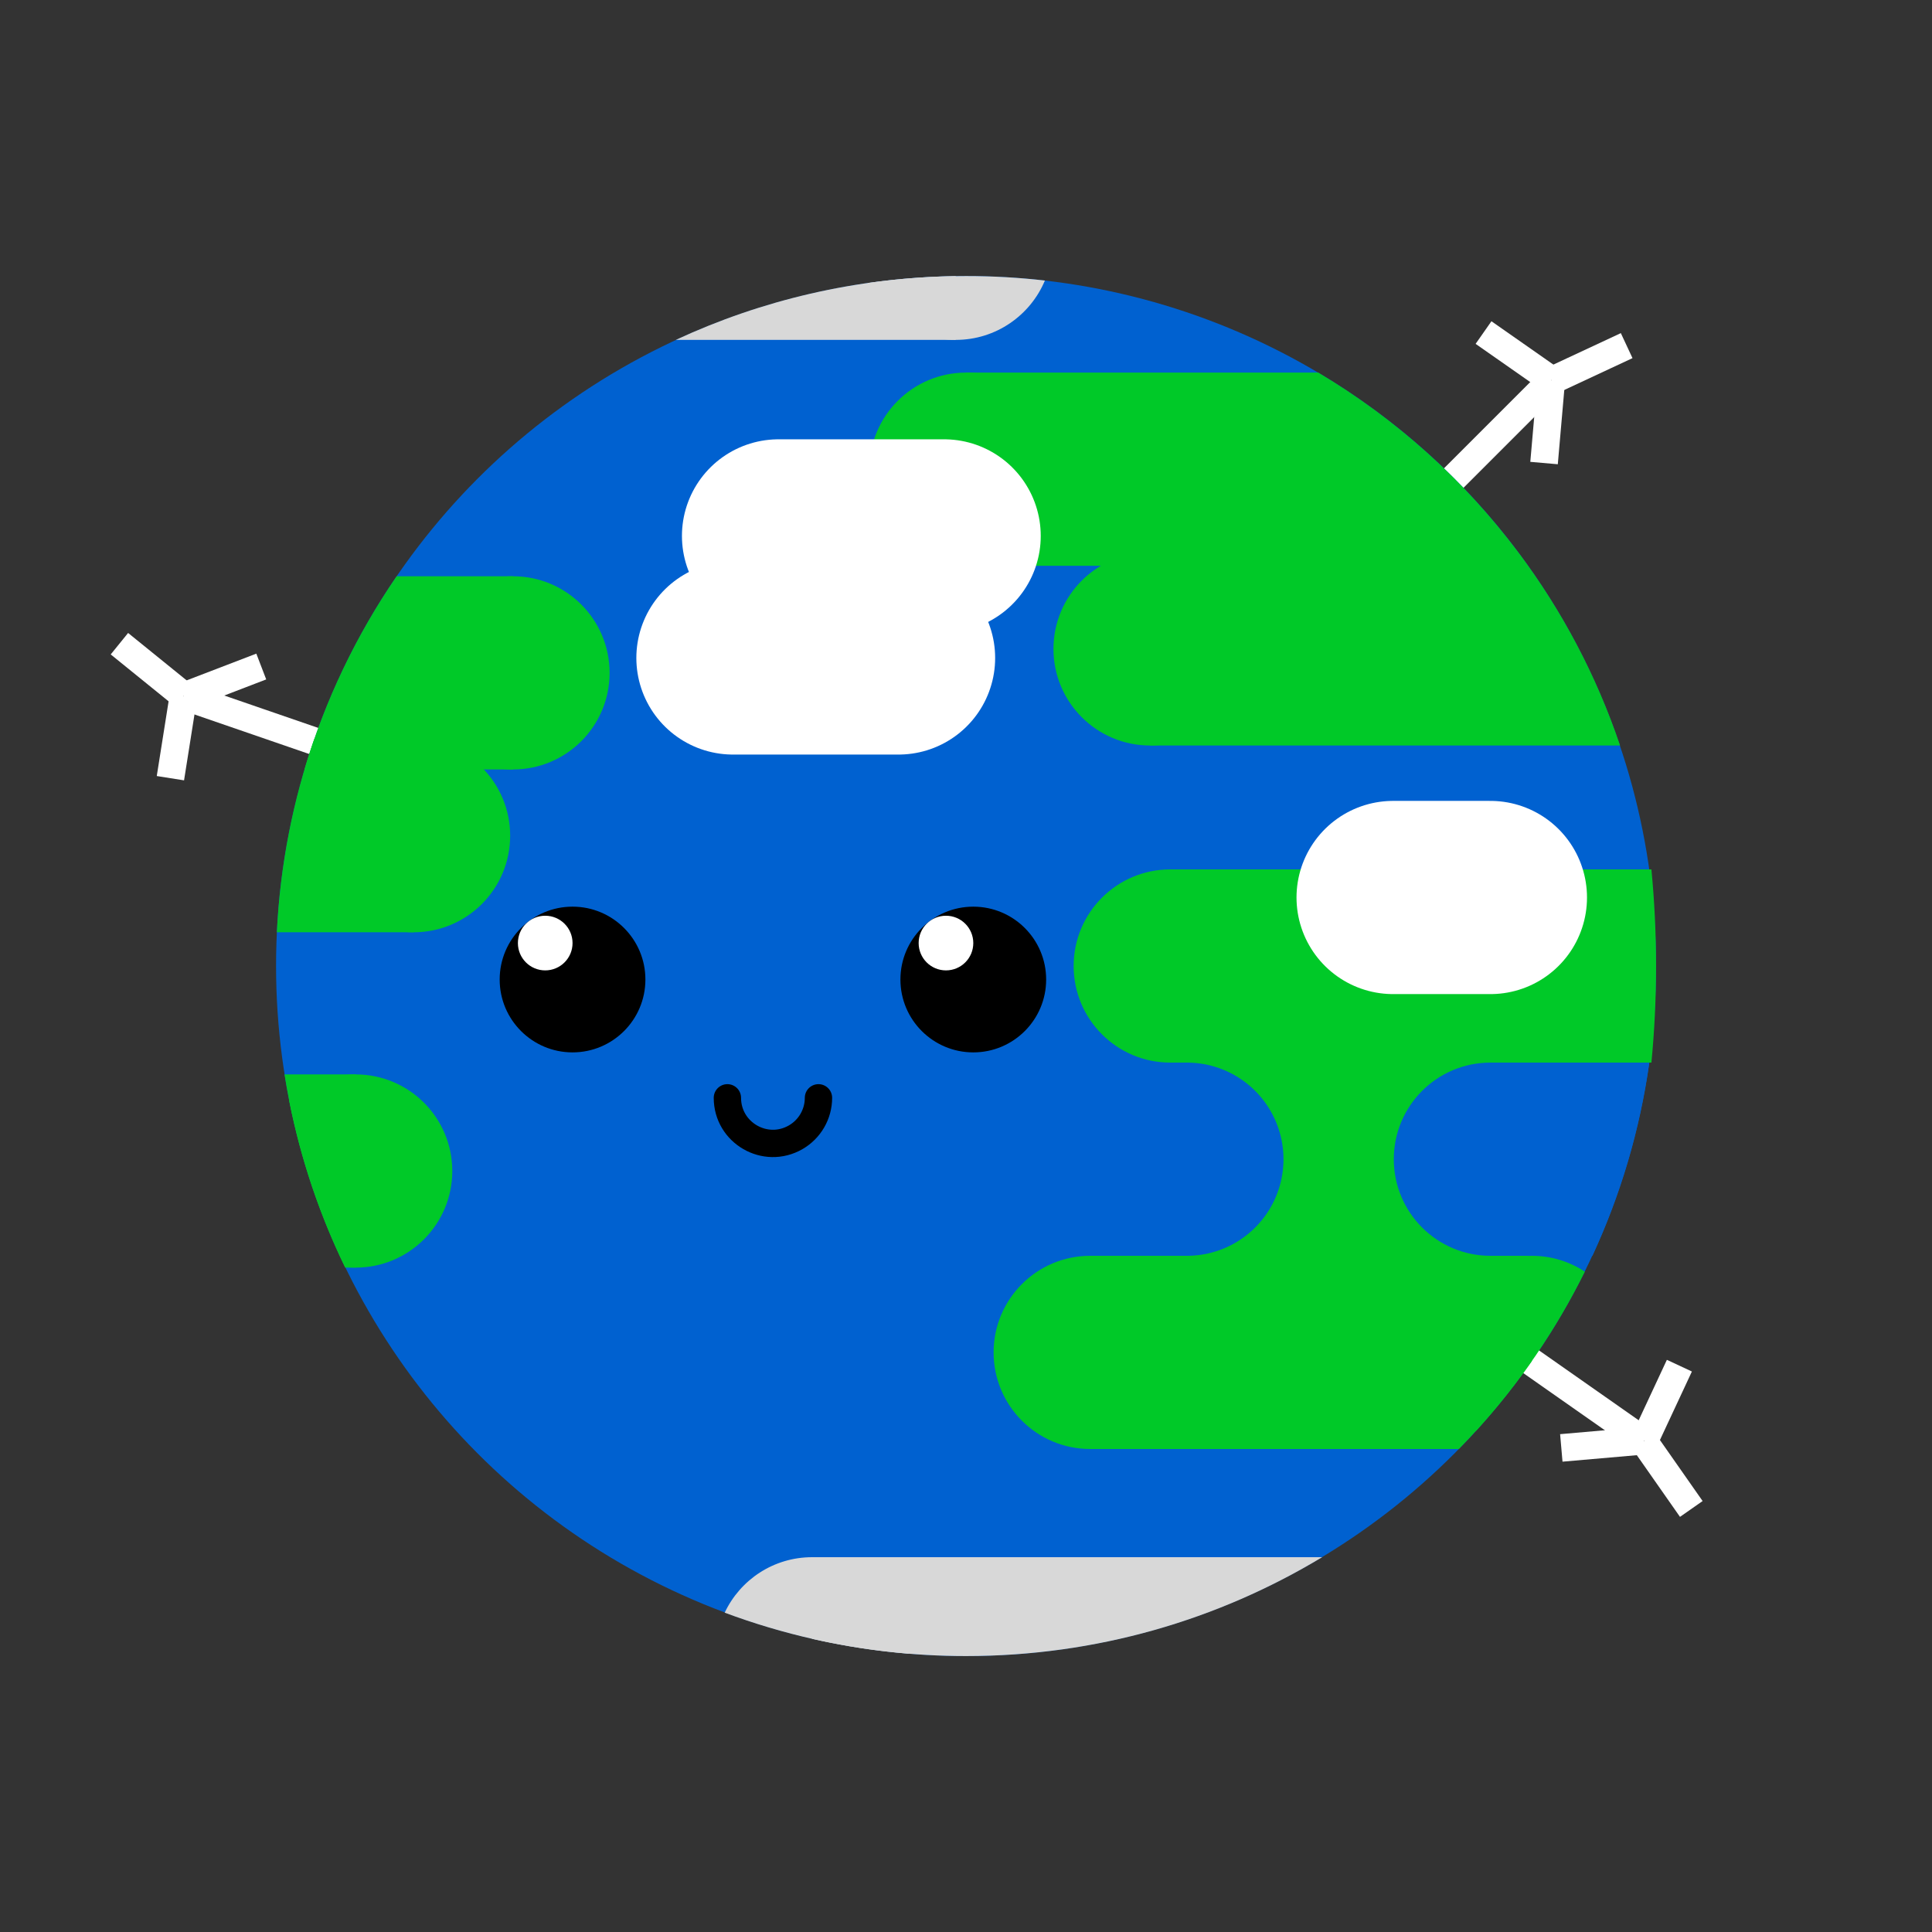 <?xml version="1.0" encoding="utf-8"?>
<svg viewBox="0 0 70 70" width="70px" height="70px" xmlns="http://www.w3.org/2000/svg" xmlns:bx="https://boxy-svg.com">
  <rect x="0" y="0" width="70" height="70" fill="#333333" stroke="none"/>
  <defs>
    <bx:grid x="0" y="0" width="5" height="5"/>
  </defs>
  <g transform="matrix(0.707, 0.707, -0.707, 0.707, 35, -14.497)">
    <line x1="35" y1="5" x2="35" y2="15" style="stroke: rgb(255, 255, 255);"/>
    <line x1="35.513" y1="2.09" x2="35.513" y2="5.09" transform="matrix(0.94, 0.342, -0.342, 0.94, 3.37, -11.93)" style="stroke: rgb(255, 255, 255);"/>
    <line x1="35.964" y1="4.649" x2="35.964" y2="7.649" transform="matrix(-0.766, 0.643, -0.643, -0.766, 67.467, -12.258)" style="stroke: rgb(255, 255, 255);"/>
    <line x1="33.523" y1="3.76" x2="33.523" y2="6.76" transform="matrix(-0.174, -0.985, 0.985, -0.174, 34.164, 39.187)" style="stroke: rgb(255, 255, 255);"/>
  </g>
  <g transform="matrix(0.326, -0.946, 0.946, 0.326, -9.484, 56.703)">
    <line x1="35" y1="5" x2="35" y2="15" style="stroke: rgb(255, 255, 255);"/>
    <line x1="35.513" y1="2.09" x2="35.513" y2="5.09" transform="matrix(0.94, 0.342, -0.342, 0.94, 3.37, -11.93)" style="stroke: rgb(255, 255, 255);"/>
    <line x1="35.964" y1="4.649" x2="35.964" y2="7.649" transform="matrix(-0.766, 0.643, -0.643, -0.766, 67.467, -12.258)" style="stroke: rgb(255, 255, 255);"/>
    <line x1="33.523" y1="3.76" x2="33.523" y2="6.76" transform="matrix(-0.174, -0.985, 0.985, -0.174, 34.164, 39.187)" style="stroke: rgb(255, 255, 255);"/>
  </g>
  <ellipse transform="matrix(1, 0, -0, 1, 19.148, 28.043)" cx="15.854" cy="6.958" rx="25" ry="25" style="fill: rgb(0, 97, 208);"/>
  <rect x="43" y="37.866" width="11.475" height="9.169" style="fill: rgb(0, 201, 40);"/>
  <line style="fill: rgb(3, 226, 10); stroke-linecap: round; stroke-width: 7; stroke: rgb(0, 97, 208);" x1="27.003" y1="42" x2="43.003" y2="42" bx:origin="0 0"/>
  <path d="M 34.628 12.315 L 24.485 12.315 C 27.575 10.88 31.009 10.058 34.628 10.005 Z" style="fill: rgb(216, 216, 216);"/>
  <path d="M 34.628 12.315 C 33.208 12.315 31.986 11.469 31.437 10.254 C 32.601 10.088 33.792 10.002 35.003 10.002 C 35.969 10.002 36.922 10.057 37.859 10.164 C 37.331 11.427 36.083 12.315 34.628 12.315 Z" style="fill: rgb(216, 216, 216);"/>
  <path d="M 29.425 56.42 C 31.357 56.42 32.923 57.985 32.925 59.917 C 30.597 59.726 28.36 59.215 26.257 58.43 C 26.817 57.242 28.025 56.42 29.425 56.42 Z" style="fill: rgb(216, 216, 216);"/>
  <path d="M 29.425 56.42 L 47.903 56.42 C 44.136 58.694 39.721 60.002 35 60.002 C 33.084 60.002 31.218 59.786 29.425 59.378 Z" style="fill: rgb(216, 216, 216);"/>
  <ellipse transform="matrix(1, -0, 0, 1, -9.967, -10.76)" cx="44.967" cy="27.76" rx="3.5" ry="3.5" style="fill: rgb(0, 201, 40);"/>
  <path d="M 35 13.5 L 47.763 13.5 C 50.58 15.175 53.039 17.388 55 19.997 L 55 20.5 L 35 20.5 Z" style="fill: rgb(0, 201, 40);"/>
  <ellipse transform="matrix(1, -0, 0, 1, -3.298, -4.249)" cx="44.967" cy="27.76" rx="3.5" ry="3.5" style="fill: rgb(0, 201, 40);"/>
  <path d="M 41.67 20.011 L 55.011 20.011 C 56.588 22.112 57.841 24.47 58.698 27.011 L 41.67 27.011 Z" style="fill: rgb(0, 201, 40);"/>
  <path d="M 18.587 20.878 L 18.587 27.878 L 11.032 27.878 C 11.78 25.355 12.916 22.999 14.371 20.878 Z" style="fill: rgb(0, 201, 40);"/>
  <ellipse transform="matrix(1, -0, 0, 1, -26.38, -3.381)" cx="44.967" cy="27.76" rx="3.5" ry="3.5" style="fill: rgb(0, 201, 40);"/>
  <path d="M 14.984 26.778 L 14.984 33.778 L 10.031 33.778 C 10.149 31.336 10.617 28.987 11.386 26.778 Z" style="fill: rgb(0, 201, 40);"/>
  <ellipse transform="matrix(1, -0, 0, 1, -29.983, 2.519)" cx="44.967" cy="27.76" rx="3.5" ry="3.5" style="fill: rgb(0, 201, 40);"/>
  <path d="M 12.888 38.928 L 12.888 45.928 L 12.51 45.928 C 11.451 43.753 10.699 41.4 10.309 38.928 Z" style="fill: rgb(0, 201, 40);"/>
  <path d="M 16.387 42.428 C 16.387 44.361 14.82 45.928 12.887 45.928 C 12.756 45.928 12.627 45.921 12.499 45.907 C 11.584 44.021 10.898 42.002 10.479 39.888 C 11.107 39.293 11.954 38.928 12.887 38.928 C 14.82 38.928 16.387 40.495 16.387 42.428 Z" style="fill: rgb(0, 201, 40);"/>
  <ellipse transform="matrix(1, -0, 0, 1, 9.033, 14.24)" cx="44.967" cy="27.76" rx="3.5" ry="3.5" style="fill: rgb(0, 97, 208);"/>
  <path d="M 54 38.5 L 59.759 38.5 C 59.414 40.967 58.708 43.319 57.697 45.5 L 54 45.5 Z" style="fill: rgb(0, 97, 208);"/>
  <ellipse transform="matrix(1, -0, 0, 1, -2.567, 7.24)" cx="44.967" cy="27.76" rx="3.5" ry="3.5" style="fill: rgb(0, 201, 40);"/>
  <path d="M 42.402 31.5 L 59.834 31.5 C 59.944 32.645 60.002 33.814 60.002 35.003 C 60.002 36.19 59.944 37.357 59.834 38.5 L 42.402 38.5 Z" style="fill: rgb(0, 201, 40);"/>
  <g transform="matrix(-0.574, 0.819, -0.819, -0.574, 83.75, 26.409)">
    <line x1="35" y1="5" x2="35" y2="15" style="stroke: rgb(255, 255, 255);"/>
    <line x1="35.513" y1="2.09" x2="35.513" y2="5.09" transform="matrix(0.94, 0.342, -0.342, 0.94, 3.37, -11.93)" style="stroke: rgb(255, 255, 255);"/>
    <line x1="35.964" y1="4.649" x2="35.964" y2="7.649" transform="matrix(-0.766, 0.643, -0.643, -0.766, 67.467, -12.258)" style="stroke: rgb(255, 255, 255);"/>
    <line x1="33.523" y1="3.76" x2="33.523" y2="6.76" transform="matrix(-0.174, -0.985, 0.985, -0.174, 34.164, 39.187)" style="stroke: rgb(255, 255, 255);"/>
  </g>
  <line style="stroke-linecap: round; stroke-width: 7; fill: rgb(255, 255, 255); stroke: rgb(255, 255, 255);" x1="26.556" y1="23.839" x2="32.556" y2="23.839" bx:origin="0 0"/>
  <line style="stroke-linecap: round; stroke-width: 7; stroke: rgb(255, 255, 255); fill: rgb(0, 201, 40);" x1="28.208" y1="19.417" x2="34.208" y2="19.417" bx:origin="0 0"/>
  <line style="stroke-linecap: round; stroke-width: 7; fill: rgb(255, 255, 255); stroke: rgb(255, 255, 255);" x1="50.475" y1="32.518" x2="54" y2="32.518" bx:origin="0 0"/>
  <g transform="matrix(0.066, 0, 0, 0.066, 25.222, 33.957)">
    <path style="paint-order: stroke; fill: rgba(0, 0, 0, 0); stroke-linecap: round; stroke-width: 15; stroke: rgb(0, 0, 0);" d="M 17.162 88.167 C 17.162 107.413 37.995 119.441 54.662 109.818 C 62.397 105.352 67.162 97.099 67.162 88.167"/>
    <ellipse transform="matrix(1, -0, 0, 1, -854.266, -428.301)" cx="1006.417" cy="451.528" rx="40" ry="40"/>
    <ellipse transform="matrix(1, -0, 0, 1, -240.25, -166.11)" cx="377.405" cy="169.323" rx="15" ry="15" style="fill: rgb(255, 255, 255);"/>
    <ellipse transform="matrix(1, -0, 0, 1, -1074.265, -428.302)" cx="1006.419" cy="451.527" rx="40" ry="40"/>
    <ellipse transform="matrix(1, -0, 0, 1, -460.249, -166.11)" cx="377.406" cy="169.323" rx="15" ry="15" style="fill: rgb(255, 255, 255);"/>
  </g>
  <ellipse transform="matrix(1, -0, 0, 1, -5.467, 21.24)" cx="44.967" cy="27.76" rx="3.5" ry="3.5" style="fill: rgb(0, 201, 40);"/>
  <path d="M 39.502 45.5 L 55.35 45.5 C 55.45 46.645 55.502 47.814 55.502 49.003 C 55.502 49.107 55.502 49.212 55.501 49.316 C 54.708 50.45 53.823 51.515 52.857 52.5 L 39.502 52.5 Z" style="fill: rgb(0, 201, 40);"/>
  <path d="M 52 49 C 52 47.067 53.567 45.5 55.5 45.5 C 56.21 45.5 56.87 45.711 57.422 46.075 C 56.377 48.186 55.042 50.129 53.47 51.852 C 52.58 51.217 52 50.176 52 49 Z" style="fill: rgb(0, 201, 40);"/>
</svg>